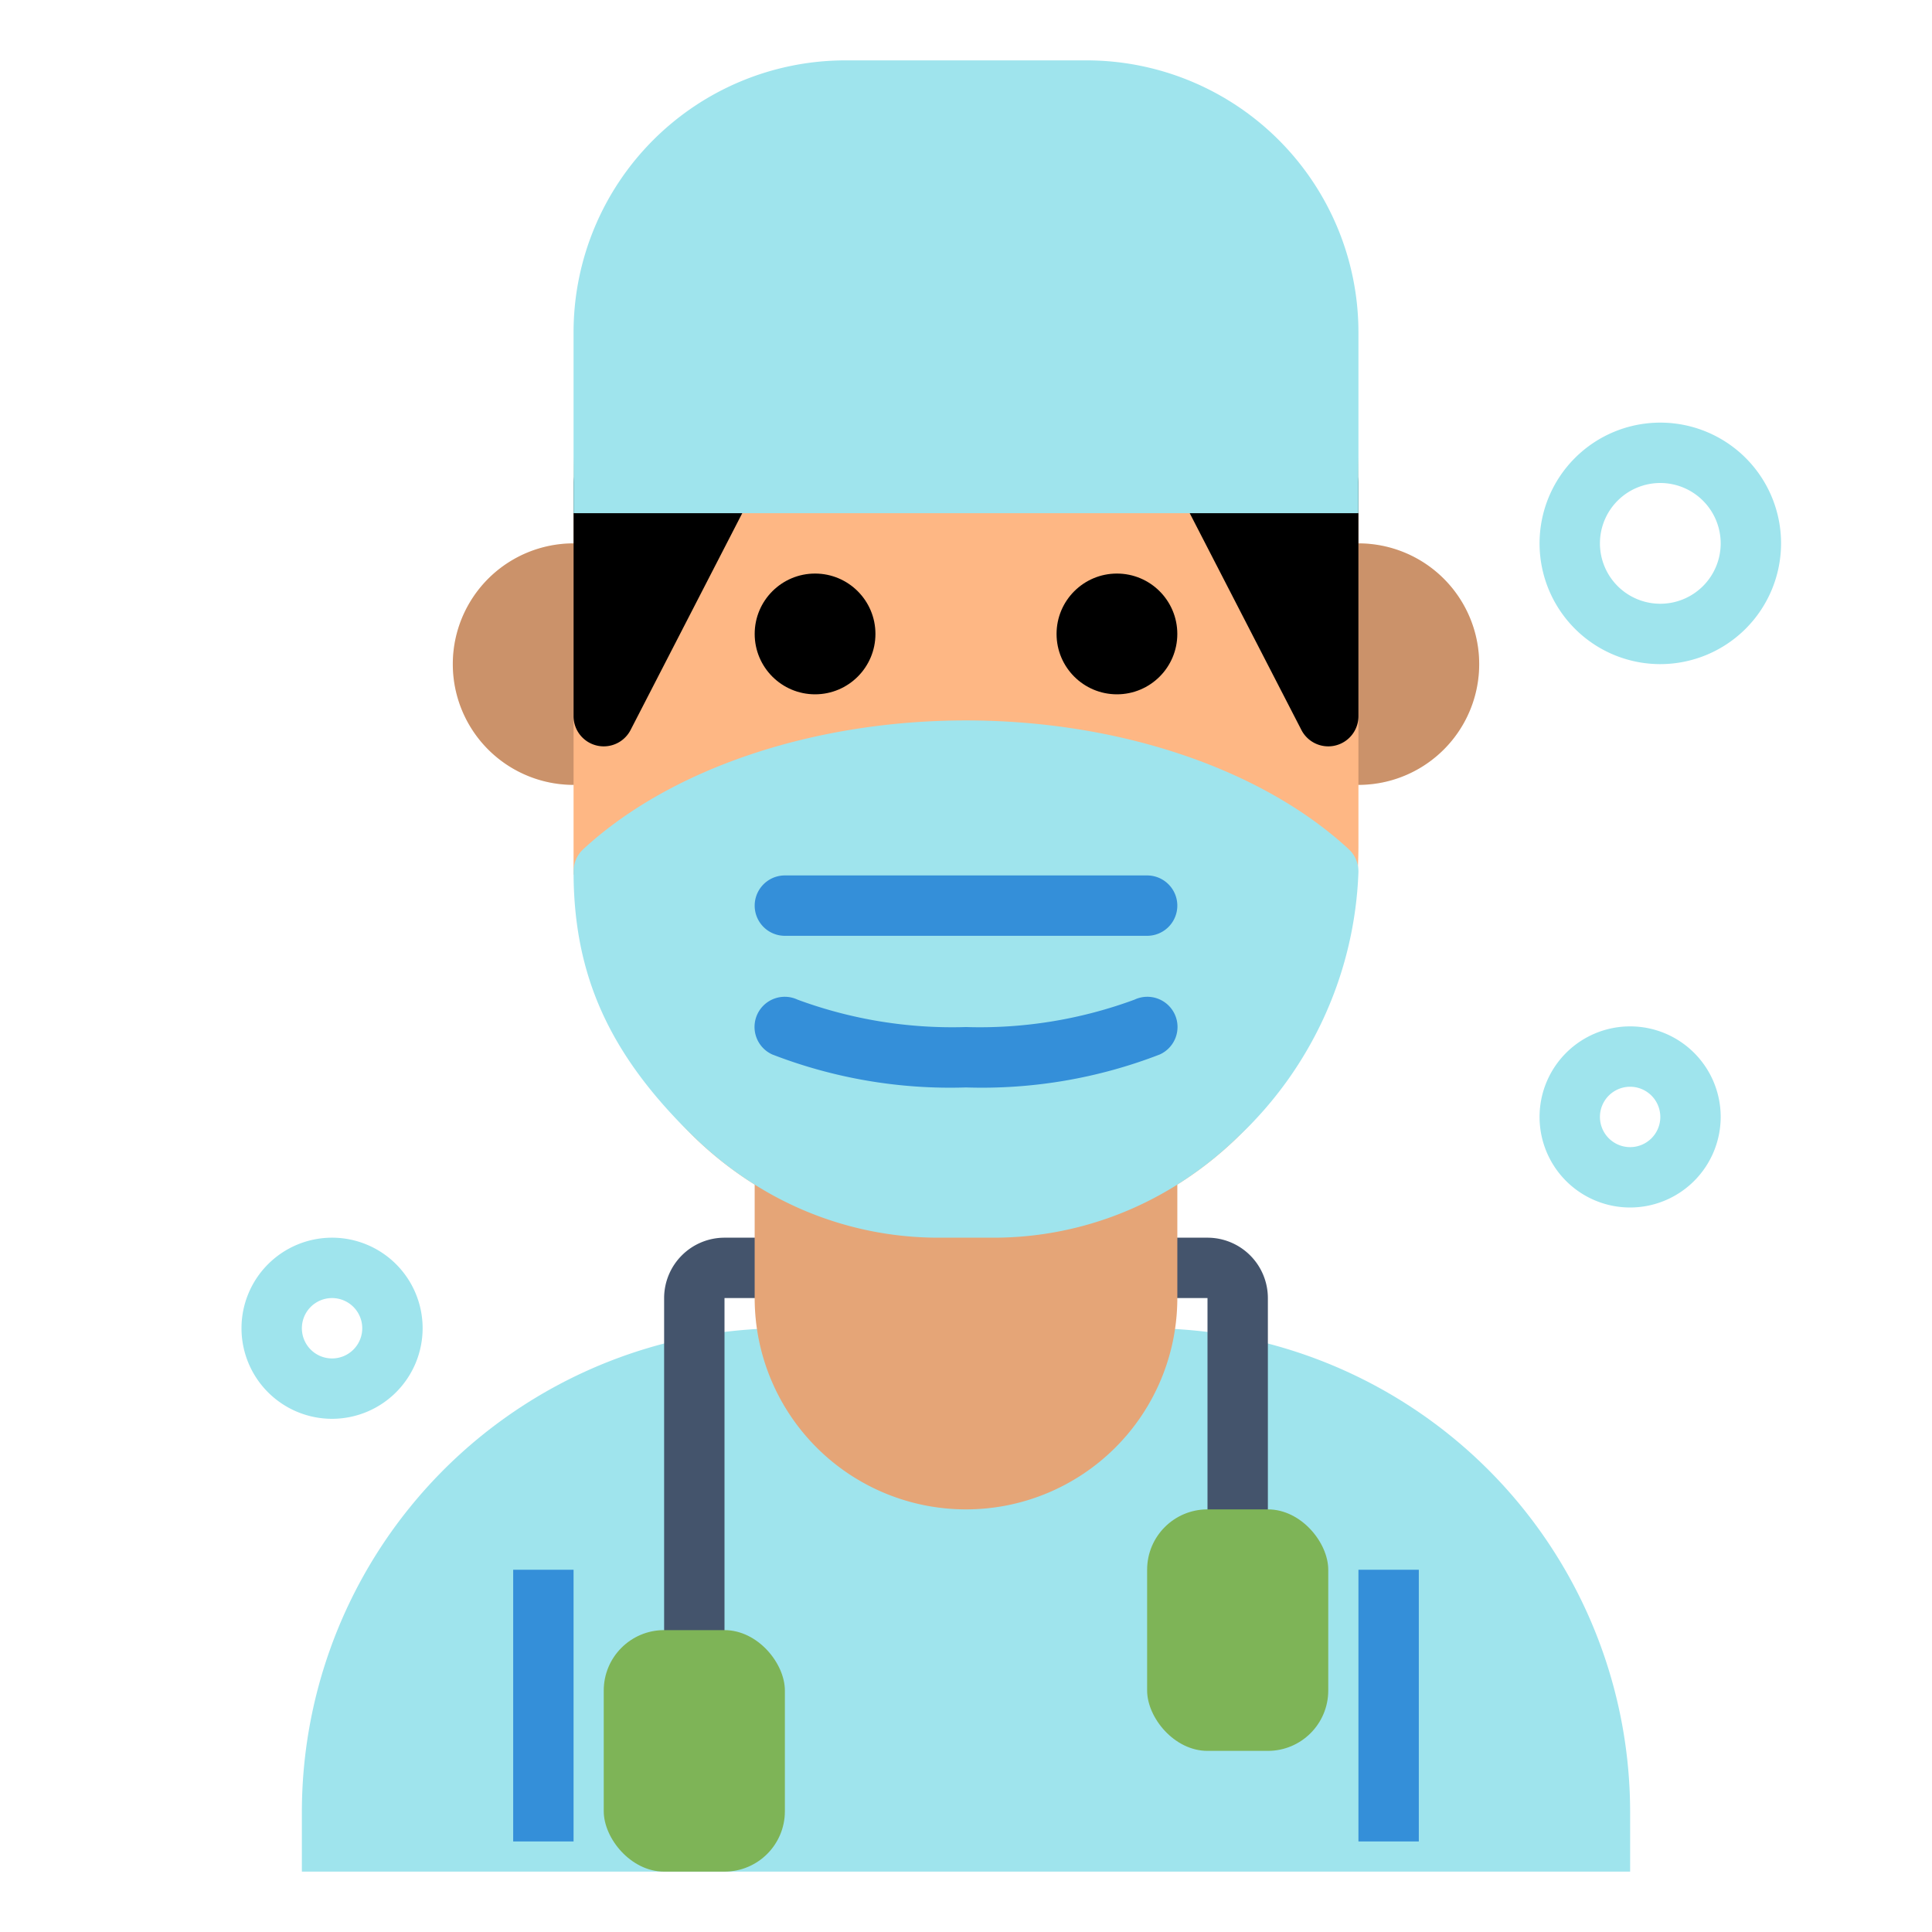 <?xml version="1.0" ?><svg viewBox="0 0 64 64" xmlns="http://www.w3.org/2000/svg"><defs><style>.cls-1{fill:#feb784;}.cls-2{opacity:0.2;}.cls-3{fill:#9fe4ed;}.cls-4{fill:#348fd9;}.cls-5{fill:#44546c;}.cls-6{opacity:0.1;}.cls-7{fill:#7eb457;}</style></defs><g id="flat"><path class="cls-1" d="M45,18a3.75,3.75,0,0,0-1.361.247L43,18.495v7.01l.639.248A3.75,3.75,0,0,0,45,26a4,4,0,0,0,0-8Z"/><path class="cls-1" d="M19,18a4,4,0,0,0,0,8,3.75,3.75,0,0,0,1.361-.247L21,25.505v-7.01l-.639-.248A3.75,3.75,0,0,0,19,18Z"/><g class="cls-2"><path d="M45,18a3.75,3.75,0,0,0-1.361.247L43,18.495v7.01l.639.248A3.75,3.75,0,0,0,45,26a4,4,0,0,0,0-8Z"/><path d="M19,18a4,4,0,0,0,0,8,3.75,3.75,0,0,0,1.361-.247L21,25.505v-7.01l-.639-.248A3.75,3.75,0,0,0,19,18Z"/></g><path class="cls-1" d="M41.004,6.306A12.095,12.095,0,0,0,39.094,4.792a11.418,11.418,0,0,0-6.171-1.818H31.077A11.411,11.411,0,0,0,24.909,4.791a12.011,12.011,0,0,0-1.912,1.515A13.486,13.486,0,0,0,19,15.974v13h.034a13.421,13.421,0,0,0,3.961,8.694,12.06,12.06,0,0,0,1.911,1.514A11.408,11.408,0,0,0,31.077,41h1.846A11.403,11.403,0,0,0,39.09,39.184a12.007,12.007,0,0,0,1.913-1.516A13.316,13.316,0,0,0,44.986,28.64c.009-.211.014-.426.014-.64V15.974A13.489,13.489,0,0,0,41.004,6.306Z"/><path class="cls-3" d="M41.202,44.32A15.863,15.863,0,0,0,38,44H26a15.876,15.876,0,0,0-3.199.319A16.044,16.044,0,0,0,10,60v2H54V60A16.043,16.043,0,0,0,41.202,44.32Z"/><rect class="cls-4" height="9" width="2" x="17" y="52"/><rect class="cls-4" height="9" width="2" x="45" y="52"/><circle cx="37" cy="21" r="2"/><circle cx="27" cy="21" r="2"/><path d="M23.979,15H20a1,1,0,0,0-1,1v7.724a.999.999,0,0,0,.765.972A.972.972,0,0,0,20,24.724a1.001,1.001,0,0,0,.889-.542l3.978-7.724A1,1,0,0,0,23.979,15Z"/><path d="M40.022,15H44a1,1,0,0,1,1,1v7.724a.999.999,0,0,1-.765.972A.972.972,0,0,1,44,24.724a1.001,1.001,0,0,1-.889-.542L39.132,16.458A1,1,0,0,1,40.022,15Z"/><path class="cls-5" d="M24,56H22V43a2.002,2.002,0,0,1,2-2H40a2.002,2.002,0,0,1,2,2v8H40V43H24Z"/><path class="cls-1" d="M38,37.35H26a1,1,0,0,0-1,1V43a7,7,0,0,0,14,0V38.35A1,1,0,0,0,38,37.35Z"/><path class="cls-6" d="M38,37.35H26a1,1,0,0,0-1,1V43a7,7,0,0,0,14,0V38.35A1,1,0,0,0,38,37.35Z"/><path class="cls-3" d="M44.679,28.131C41.789,25.46,37.049,23.865,32,23.865S22.211,25.46,19.321,28.131A.998.998,0,0,0,19,28.865c0,3.456,1.195,6.089,3.996,8.803a12.06,12.06,0,0,0,1.911,1.514A11.408,11.408,0,0,0,31.077,41h1.846A11.403,11.403,0,0,0,39.09,39.184a12.007,12.007,0,0,0,1.913-1.516A12.65,12.65,0,0,0,44.999,28.91,1.001,1.001,0,0,0,44.679,28.131Z"/><path class="cls-4" d="M32.001,36.023a16.311,16.311,0,0,1-6.42-1.093,1,1,0,1,1,.84-1.815,14.793,14.793,0,0,0,5.58.907,14.793,14.793,0,0,0,5.58-.907,1,1,0,1,1,.84,1.815A16.311,16.311,0,0,1,32.001,36.023Z"/><rect class="cls-7" height="8" rx="2" width="6" x="20" y="54"/><rect class="cls-7" height="8" rx="2" width="6" x="38" y="50"/><path class="cls-4" d="M38,31H26a1,1,0,0,1,0-2H38a1,1,0,0,1,0,2Z"/><path class="cls-3" d="M36,2H28a9.01,9.01,0,0,0-9,9v6H45V11A9.01,9.01,0,0,0,36,2Z"/><path class="cls-3" d="M11,47a3,3,0,1,1,3-3A3.003,3.003,0,0,1,11,47Zm0-4a1,1,0,1,0,1,1A1.001,1.001,0,0,0,11,43Z"/><path class="cls-3" d="M55,22a4,4,0,1,1,4-4A4.004,4.004,0,0,1,55,22Zm0-6a2,2,0,1,0,2,2A2.002,2.002,0,0,0,55,16Z"/><path class="cls-3" d="M54,40a3,3,0,1,1,3-3A3.003,3.003,0,0,1,54,40Zm0-4a1,1,0,1,0,1,1A1.001,1.001,0,0,0,54,36Z"/></g></svg>